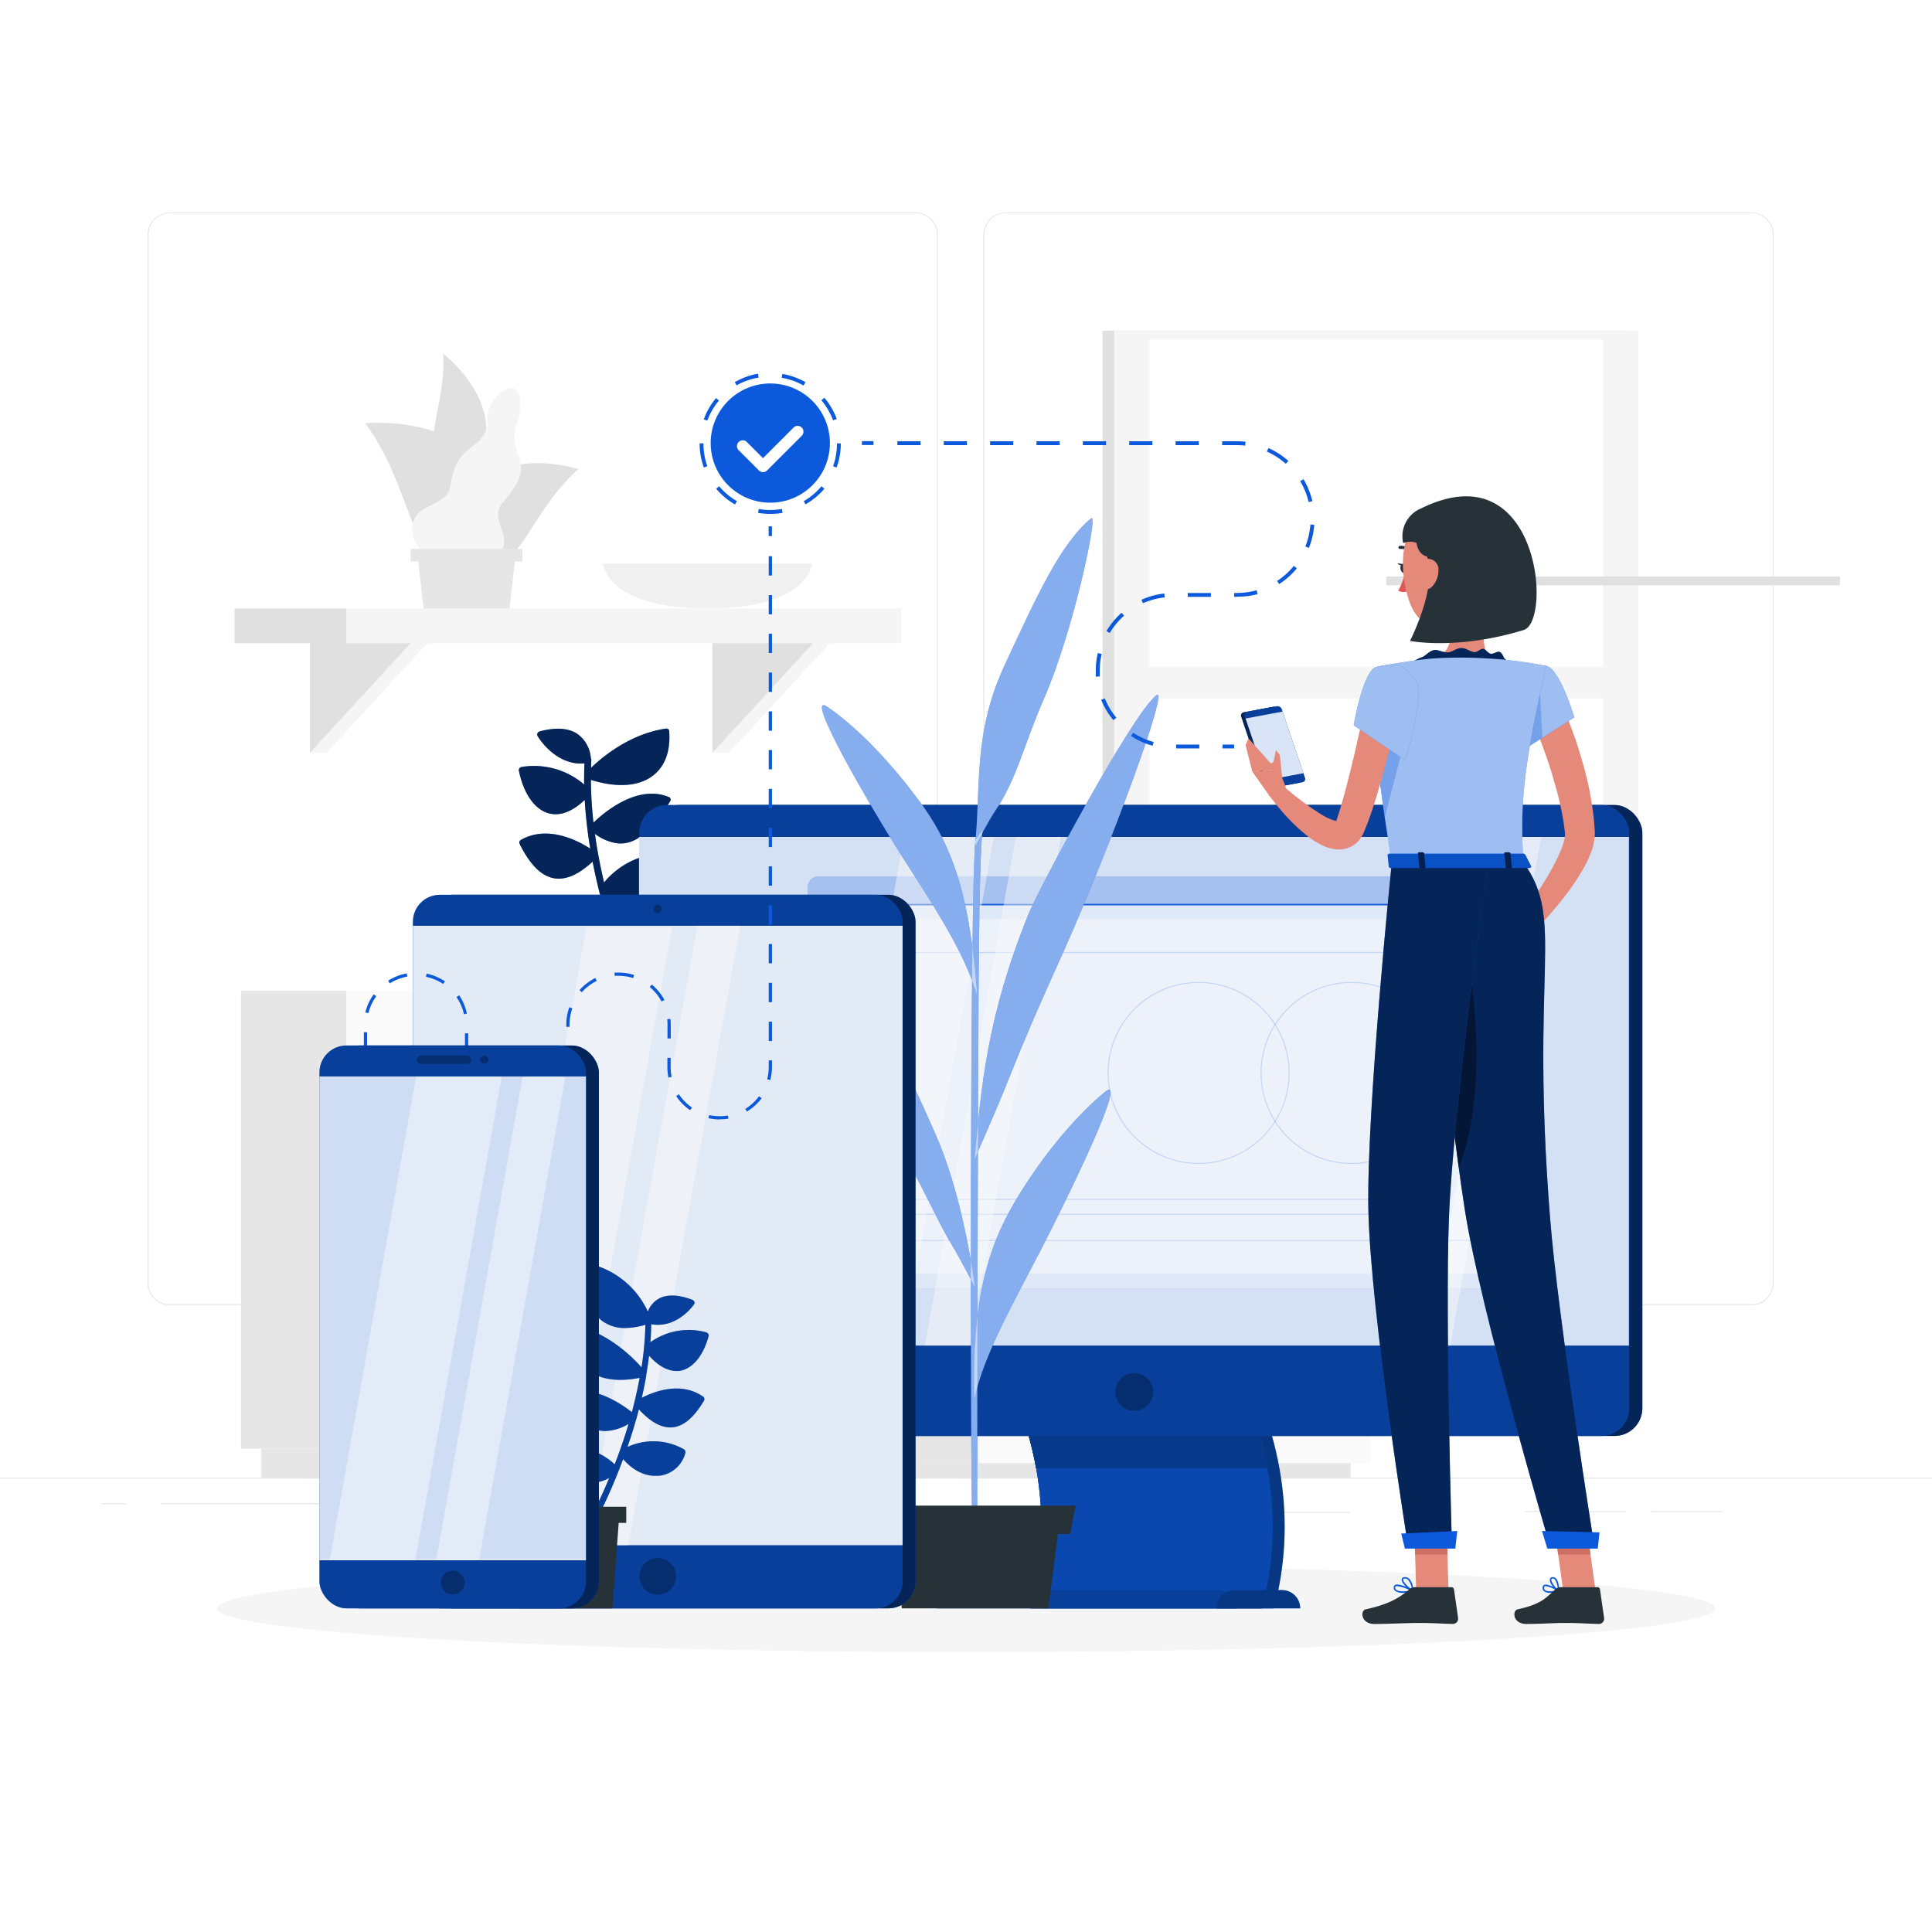 <svg class="animated" id="freepik_stories-devices" xmlns="http://www.w3.org/2000/svg" viewBox="0 0 500 500" version="1.1" xmlns:xlink="http://www.w3.org/1999/xlink" xmlns:svgjs="http://svgjs.com/svgjs"><style>svg#freepik_stories-devices:not(.animated) .animable {opacity: 0;}svg#freepik_stories-devices.animated #freepik--plant-2--inject-216 {animation: 6s Infinite  linear wind;animation-delay: 0s;}svg#freepik_stories-devices.animated #freepik--Character--inject-216 {animation: 6s Infinite  linear floating;animation-delay: 0s;}            @keyframes wind {                0% {                    transform: rotate( 0deg );                }                25% {                    transform: rotate( 1deg );                }                75% {                    transform: rotate( -1deg );                }            }                    @keyframes floating {                0% {                    opacity: 1;                    transform: translateY(0px);                }                50% {                    transform: translateY(-10px);                }                100% {                    opacity: 1;                    transform: translateY(0px);                }            }        </style><g id="freepik--background-complete--inject-216" class="animable" style="transform-origin: 250px 225.905px;"><rect y="382.4" width="500" height="0.25" style="fill: rgb(230, 230, 230); transform-origin: 250px 382.525px;" id="el1h1wrurj6nyh" class="animable"></rect><rect x="427.32" y="391.05" width="18.53" height="0.25" style="fill: rgb(230, 230, 230); transform-origin: 436.585px 391.175px;" id="elzvt1dxjbic8" class="animable"></rect><rect x="394.59" y="391.05" width="26.16" height="0.25" style="fill: rgb(230, 230, 230); transform-origin: 407.67px 391.175px;" id="el2i23masrxrr" class="animable"></rect><rect x="330.03" y="391.3" width="19.36" height="0.25" style="fill: rgb(230, 230, 230); transform-origin: 339.71px 391.425px;" id="ella12tmd027o" class="animable"></rect><rect x="41.58" y="389.03" width="43.19" height="0.25" style="fill: rgb(230, 230, 230); transform-origin: 63.175px 389.155px;" id="el1kz26vt8yy3i" class="animable"></rect><rect x="26.34" y="389.03" width="6.33" height="0.25" style="fill: rgb(230, 230, 230); transform-origin: 29.505px 389.155px;" id="elyplwve159bc" class="animable"></rect><rect x="101.97" y="396.56" width="62.98" height="0.25" style="fill: rgb(230, 230, 230); transform-origin: 133.46px 396.685px;" id="el7c3ym4pxq9f" class="animable"></rect><path d="M237,337.8H43.91a5.71,5.71,0,0,1-5.7-5.71V60.66A5.71,5.71,0,0,1,43.91,55H237a5.71,5.71,0,0,1,5.71,5.71V332.09A5.71,5.71,0,0,1,237,337.8ZM43.91,55.2a5.46,5.46,0,0,0-5.45,5.46V332.09a5.46,5.46,0,0,0,5.45,5.46H237a5.47,5.47,0,0,0,5.46-5.46V60.66A5.47,5.47,0,0,0,237,55.2Z" style="fill: rgb(230, 230, 230); transform-origin: 140.46px 196.4px;" id="eldk49tnv8mnv" class="animable"></path><path d="M453.31,337.8H260.21a5.72,5.72,0,0,1-5.71-5.71V60.66A5.72,5.72,0,0,1,260.21,55h193.1A5.71,5.71,0,0,1,459,60.66V332.09A5.71,5.71,0,0,1,453.31,337.8ZM260.21,55.2a5.47,5.47,0,0,0-5.46,5.46V332.09a5.47,5.47,0,0,0,5.46,5.46h193.1a5.47,5.47,0,0,0,5.46-5.46V60.66a5.47,5.47,0,0,0-5.46-5.46Z" style="fill: rgb(230, 230, 230); transform-origin: 356.75px 196.4px;" id="el7cewdk4ec1e" class="animable"></path><rect x="285.32" y="85.56" width="135.7" height="129.56" style="fill: rgb(224, 224, 224); transform-origin: 353.17px 150.34px;" id="eli4k10y4d3jq" class="animable"></rect><rect x="288.33" y="85.56" width="135.7" height="129.56" style="fill: rgb(245, 245, 245); transform-origin: 356.18px 150.34px;" id="elpcsbuhpppb" class="animable"></rect><g id="elv1gytjujzv"><rect x="297.48" y="87.91" width="117.4" height="124.87" style="fill: rgb(255, 255, 255); transform-origin: 356.18px 150.345px; transform: rotate(90deg);" class="animable"></rect></g><g id="el7v6kt6gkd5f"><rect x="358.78" y="149.2" width="117.4" height="2.28" style="fill: rgb(224, 224, 224); transform-origin: 417.48px 150.34px; transform: rotate(90deg);" class="animable"></rect></g><rect x="290.57" y="172.55" width="131.22" height="8.16" style="fill: rgb(245, 245, 245); transform-origin: 356.18px 176.63px;" id="el2kz5atp069l" class="animable"></rect><rect x="226.47" y="319.25" width="26.78" height="59.39" style="fill: rgb(230, 230, 230); transform-origin: 239.86px 348.945px;" id="el262nr86a6u8" class="animable"></rect><rect x="231.62" y="378.64" width="117.92" height="3.76" style="fill: rgb(230, 230, 230); transform-origin: 290.58px 380.52px;" id="elxlsaross17" class="animable"></rect><g id="elr7kc308gy3i"><rect x="253.26" y="319.25" width="101.42" height="59.39" style="fill: rgb(250, 250, 250); transform-origin: 303.97px 348.945px; transform: rotate(180deg);" class="animable"></rect></g><g id="elvsk3e6cledh"><rect x="263.79" y="326.56" width="80.36" height="19.48" style="fill: rgb(230, 230, 230); transform-origin: 303.97px 336.3px; transform: rotate(180deg);" class="animable"></rect></g><g id="elxhutlenbpvq"><rect x="263.79" y="351.85" width="80.36" height="19.48" style="fill: rgb(230, 230, 230); transform-origin: 303.97px 361.59px; transform: rotate(180deg);" class="animable"></rect></g><rect x="290.74" y="334.96" width="26.45" height="2.67" rx="1.18" style="fill: rgb(250, 250, 250); transform-origin: 303.965px 336.295px;" id="elrl836im0ge" class="animable"></rect><rect x="290.74" y="360.25" width="26.45" height="2.67" rx="1.18" style="fill: rgb(250, 250, 250); transform-origin: 303.965px 361.585px;" id="elexhyq748zvt" class="animable"></rect><rect x="62.37" y="256.42" width="27.32" height="118.47" style="fill: rgb(230, 230, 230); transform-origin: 76.03px 315.655px;" id="el15fl3d8lxlq" class="animable"></rect><rect x="67.62" y="374.89" width="134.72" height="7.51" style="fill: rgb(230, 230, 230); transform-origin: 134.98px 378.645px;" id="eld2fkozb0ky" class="animable"></rect><g id="el96w0hjbf32r"><rect x="89.69" y="256.42" width="117.89" height="118.47" style="fill: rgb(250, 250, 250); transform-origin: 148.635px 315.655px; transform: rotate(180deg);" class="animable"></rect></g><g id="ele1ii0tjg2ym"><rect x="100.43" y="271" width="96.41" height="38.86" style="fill: rgb(230, 230, 230); transform-origin: 148.635px 290.43px; transform: rotate(180deg);" class="animable"></rect></g><g id="elvo49nd07wt"><rect x="100.43" y="321.45" width="96.41" height="38.86" style="fill: rgb(230, 230, 230); transform-origin: 148.635px 340.88px; transform: rotate(180deg);" class="animable"></rect></g><path d="M159.46,293.09H137.81a2.67,2.67,0,0,1-2.66-2.66h0a2.67,2.67,0,0,1,2.66-2.67h21.65a2.67,2.67,0,0,1,2.66,2.67h0A2.67,2.67,0,0,1,159.46,293.09Z" style="fill: rgb(250, 250, 250); transform-origin: 148.635px 290.425px;" id="ell6wenor554f" class="animable"></path><path d="M159.46,343.54H137.81a2.67,2.67,0,0,1-2.66-2.66h0a2.67,2.67,0,0,1,2.66-2.66h21.65a2.67,2.67,0,0,1,2.66,2.66h0A2.66,2.66,0,0,1,159.46,343.54Z" style="fill: rgb(250, 250, 250); transform-origin: 148.635px 340.88px;" id="elughmwnpois" class="animable"></path><path d="M315,309.83s-20.12-34.69,7.79-62.3c0,0,7.29,4.74,7.18,11.13s-7.8,8-6.15,13.33,8.91,10.55,4.15,15,.76,8.32.44,13.72S315,309.83,315,309.83Z" style="fill: rgb(250, 250, 250); transform-origin: 318.978px 278.68px;" id="el6e2l6hl3m78" class="animable"></path><path d="M285.58,299.92s.69,19.33,27.07,19.33,27.06-19.33,27.06-19.33Z" style="fill: rgb(230, 230, 230); transform-origin: 312.645px 309.585px;" id="elwjr4st0f7hj" class="animable"></path><path d="M316.52,313s8.15-39.27-27-56.67c0,0-5.41,6.81-3.29,12.83s9.92,5.13,10,10.71-5.14,12.83.78,15.5,1.89,8.15,3.9,13.17S316.52,313,316.52,313Z" style="fill: rgb(230, 230, 230); transform-origin: 301.538px 284.674px;" id="ele3ao2cz9yu7" class="animable"></path><path d="M156.05,145.84s.69,11.62,27.06,11.62,27.07-11.62,27.07-11.62Z" style="fill: rgb(240, 240, 240); transform-origin: 183.115px 151.65px;" id="elj4e6g5bsbj8" class="animable"></path><polygon points="84.53 165.92 80.2 194.81 84.53 194.81 111.09 165.92 84.53 165.92" style="fill: rgb(245, 245, 245); transform-origin: 95.645px 180.365px;" id="eltn4p3css54a" class="animable"></polygon><polygon points="80.2 165.92 80.2 194.81 106.76 165.92 80.2 165.92" style="fill: rgb(224, 224, 224); transform-origin: 93.48px 180.365px;" id="el2yi64pznm9s" class="animable"></polygon><polygon points="188.7 165.92 184.36 194.81 188.7 194.81 215.26 165.92 188.7 165.92" style="fill: rgb(245, 245, 245); transform-origin: 199.81px 180.365px;" id="el9tgc5l0q3oj" class="animable"></polygon><polygon points="184.36 165.92 184.36 194.81 210.93 165.92 184.36 165.92" style="fill: rgb(224, 224, 224); transform-origin: 197.645px 180.365px;" id="el30awribl3ke" class="animable"></polygon><g id="ell4chkq5om5"><rect x="60.7" y="157.46" width="28.89" height="9.01" style="fill: rgb(224, 224, 224); transform-origin: 75.145px 161.965px; transform: rotate(180deg);" class="animable"></rect></g><rect x="89.59" y="157.46" width="143.63" height="9.01" style="fill: rgb(245, 245, 245); transform-origin: 161.405px 161.965px;" id="el6496onwsb2h" class="animable"></rect><path d="M119.1,120.44c7.47,1,12.09-15.19-4.4-28.93C115.59,107.41,106.09,118.65,119.1,120.44Z" style="fill: rgb(224, 224, 224); transform-origin: 119.033px 105.997px;" id="elt8zn9wc5i6" class="animable"></path><path d="M124.59,141.7c10.82-7.59,3.41-34.1-30.09-32.18C109,129,105.71,154.92,124.59,141.7Z" style="fill: rgb(224, 224, 224); transform-origin: 111.859px 127.365px;" id="elkwodhwwdils" class="animable"></path><path d="M120.77,141.52c-7.2-7.75,3-27.25,28.93-20.13C135.08,134.23,133.31,155,120.77,141.52Z" style="fill: rgb(224, 224, 224); transform-origin: 134.11px 132.876px;" id="eln6oyht1pzx" class="animable"></path><path d="M130,130.22c2.49-3,5.43-6.44,4.72-10s-2.5-6.29-1.08-10.13c1.7-4.6,1.37-10.09-1.5-9.63s-6.09,3.83-6,8.28-2.77,5.7-5.42,8-3.68,5.64-4.16,9c-.83,5.22-7.6,4.23-9.4,8.77-1.85,4.38,1.85,10.22,7.77,11.56s10.14,2.18,14.18-2.44C133.21,138.64,126.31,134.56,130,130.22Z" style="fill: rgb(245, 245, 245); transform-origin: 120.754px 123.78px;" id="elxvx4jj38l2k" class="animable"></path><polygon points="109.62 157.46 131.87 157.46 133.55 142.67 107.94 142.67 109.62 157.46" style="fill: rgb(230, 230, 230); transform-origin: 120.745px 150.065px;" id="el3r1to2vs0g" class="animable"></polygon><g id="elgsf8tq6zoki"><rect x="106.28" y="142.05" width="28.92" height="3.26" style="fill: rgb(230, 230, 230); transform-origin: 120.74px 143.68px; transform: rotate(180deg);" class="animable"></rect></g><rect x="157.7" y="240.48" width="24.16" height="15.93" style="fill: rgb(245, 245, 245); transform-origin: 169.78px 248.445px;" id="el70wyd5xjnws" class="animable"></rect><g id="elwdj1t95ea3d"><rect x="139.57" y="240.48" width="18.14" height="15.93" style="fill: rgb(224, 224, 224); transform-origin: 148.64px 248.445px; transform: rotate(180deg);" class="animable"></rect></g><rect x="122.12" y="232" width="10.36" height="24.42" style="fill: rgb(245, 245, 245); transform-origin: 127.3px 244.21px;" id="elr7u6oayq5e" class="animable"></rect><g id="elgeh26dvqo3k"><rect x="114.34" y="232" width="7.78" height="24.42" style="fill: rgb(224, 224, 224); transform-origin: 118.23px 244.21px; transform: rotate(180deg);" class="animable"></rect></g></g><g id="freepik--Shadow--inject-216" class="animable" style="transform-origin: 250px 416.24px;"><ellipse cx="250" cy="416.24" rx="193.89" ry="11.32" style="fill: rgb(245, 245, 245); transform-origin: 250px 416.24px;" id="elscp3ogsc1dq" class="animable"></ellipse></g><g id="freepik--plant-3--inject-216" class="animable" style="transform-origin: 153.92px 223.807px;"><path d="M157.18,231.82a13,13,0,0,0,3.62,1,11,11,0,0,0,7.33-1.7c3.43-2.22,5.51-6.11,5.18-9.69a.7.7,0,0,0-.71-.63,20.93,20.93,0,0,0-16.27,7.58c-.94-4-1.77-8.23-2.37-12.59a12.59,12.59,0,0,0,5.69,2.44,7.9,7.9,0,0,0,2.57-.11c4.47-.92,8-5.71,11.22-10.76a.77.77,0,0,0,.1-.62.67.67,0,0,0-.4-.45c-8.15-3.4-16.79,3.95-19.55,6.6a104.07,104.07,0,0,1-.67-11.06,30.13,30.13,0,0,0,5.35,1.18c4.39.51,8.08-.25,10.72-2.29,3.13-2.4,4.58-6.39,4.19-11.52a.71.71,0,0,0-.83-.64c-9.28,1.35-16.41,7.29-19.38,10.15,0-.66,0-1.32.07-2a.71.71,0,0,0-.13-.46,8.47,8.47,0,0,0-3.54-6.35c-2.33-1.51-5.59-1.71-9.7-.61a.9.9,0,0,0-.56.47.76.76,0,0,0,0,.69c.17.29,3.76,6.35,10.09,7.1a11.72,11.72,0,0,0,2.06,0c-.08,1.82-.11,3.65-.08,5.48A19.93,19.93,0,0,0,135,198.49a.9.9,0,0,0-.57.34.77.77,0,0,0-.14.62c1.26,6.19,4.31,10.36,8.16,11.14.17,0,.35.06.54.09,2,.23,4.86-.36,8.34-3.67a115.68,115.68,0,0,0,1.43,12.62c-3.36-2.17-11.07-6.14-17.93-2.28a.8.8,0,0,0-.37,1c2.79,5.64,5.83,8.58,9.31,9h.09c2.9.31,6-1.13,9.51-4.36.79,4.08,1.73,8,2.73,11.64-3.24-2.71-7.38-2.83-12.79-.4a.87.87,0,0,0-.48.58.7.7,0,0,0,.19.68c.23.23,4.16,4,9,4.55a9.38,9.38,0,0,0,5.39-.93,158.7,158.7,0,0,0,7.24,19.52.76.76,0,0,0,.62.43,1,1,0,0,0,.52-.09.9.9,0,0,0,.44-1.15A165,165,0,0,1,157.18,231.82Z" style="fill: rgb(12, 90, 219); transform-origin: 153.92px 223.807px;" id="elmgefaev6kqr" class="animable"></path><g id="eluk030loczy"><g style="opacity: 0.6; transform-origin: 153.92px 223.807px;" class="animable"><path d="M157.18,231.82a13,13,0,0,0,3.62,1,11,11,0,0,0,7.33-1.7c3.43-2.22,5.51-6.11,5.18-9.69a.7.7,0,0,0-.71-.63,20.93,20.93,0,0,0-16.27,7.58c-.94-4-1.77-8.23-2.37-12.59a12.59,12.59,0,0,0,5.69,2.44,7.9,7.9,0,0,0,2.57-.11c4.47-.92,8-5.71,11.22-10.76a.77.77,0,0,0,.1-.62.67.67,0,0,0-.4-.45c-8.15-3.4-16.79,3.95-19.55,6.6a104.07,104.07,0,0,1-.67-11.06,30.13,30.13,0,0,0,5.35,1.18c4.39.51,8.08-.25,10.72-2.29,3.13-2.4,4.58-6.39,4.19-11.52a.71.71,0,0,0-.83-.64c-9.28,1.35-16.41,7.29-19.38,10.15,0-.66,0-1.32.07-2a.71.71,0,0,0-.13-.46,8.47,8.47,0,0,0-3.54-6.35c-2.33-1.51-5.59-1.71-9.7-.61a.9.9,0,0,0-.56.47.76.76,0,0,0,0,.69c.17.29,3.76,6.35,10.09,7.1a11.72,11.72,0,0,0,2.06,0c-.08,1.82-.11,3.65-.08,5.48A19.93,19.93,0,0,0,135,198.49a.9.9,0,0,0-.57.34.77.77,0,0,0-.14.62c1.26,6.19,4.31,10.36,8.16,11.14.17,0,.35.06.54.09,2,.23,4.86-.36,8.34-3.67a115.68,115.68,0,0,0,1.43,12.62c-3.36-2.17-11.07-6.14-17.93-2.28a.8.8,0,0,0-.37,1c2.79,5.64,5.83,8.58,9.31,9h.09c2.9.31,6-1.13,9.51-4.36.79,4.08,1.73,8,2.73,11.64-3.24-2.71-7.38-2.83-12.79-.4a.87.87,0,0,0-.48.58.7.7,0,0,0,.19.68c.23.23,4.16,4,9,4.55a9.38,9.38,0,0,0,5.39-.93,158.7,158.7,0,0,0,7.24,19.52.76.76,0,0,0,.62.43,1,1,0,0,0,.52-.09.9.9,0,0,0,.44-1.15A165,165,0,0,1,157.18,231.82Z" id="eldrspcnlmtk" class="animable" style="transform-origin: 153.92px 223.807px;"></path></g></g></g><g id="freepik--Computer--inject-216" class="animable animator-active" style="transform-origin: 295.205px 312.285px;"><rect x="168.86" y="208.33" width="256.18" height="163.3" rx="7.19" style="fill: rgb(12, 90, 219); transform-origin: 296.95px 289.98px;" id="eluwuxkq1n12a" class="animable"></rect><g id="elzmnpjyc114j"><rect x="168.86" y="208.33" width="256.18" height="163.3" rx="7.19" style="opacity: 0.6; transform-origin: 296.95px 289.98px;" class="animable"></rect></g><path d="M329.72,416.24H269.9c5.86-22.1,2.35-45.91-10.52-68H319.2C332.07,370.33,335.58,394.14,329.72,416.24Z" style="fill: rgb(12, 90, 219); transform-origin: 295.924px 382.24px;" id="elhegl6s32gnr" class="animable"></path><path d="M326.6,416.24H266.77c5.86-22.1,2.36-45.91-10.52-68h59.83C329,370.33,332.46,394.14,326.6,416.24Z" style="fill: rgb(12, 90, 219); transform-origin: 292.805px 382.24px;" id="elwcv9speilji" class="animable"></path><path d="M328.64,380H268.16a97.05,97.05,0,0,0-11.91-31.74h60.48A97.5,97.5,0,0,1,328.64,380Z" style="fill: rgb(12, 90, 219); transform-origin: 292.445px 364.13px;" id="elkv4pr9frlvi" class="animable"></path><g id="elexq1tp6u2ls"><g style="opacity: 0.4; transform-origin: 294.359px 382.24px;" class="animable"><path d="M329.72,416.24H269.9c5.86-22.1,2.35-45.91-10.52-68H319.2C332.07,370.33,335.58,394.14,329.72,416.24Z" id="ell34pxe50w9g" class="animable" style="transform-origin: 295.924px 382.24px;"></path><path d="M326.6,416.24H266.77c5.86-22.1,2.36-45.91-10.52-68h59.83C329,370.33,332.46,394.14,326.6,416.24Z" id="elswc6qcob21m" class="animable" style="transform-origin: 292.805px 382.24px;"></path><path d="M328.64,380H268.16a97.05,97.05,0,0,0-11.91-31.74h60.48A97.5,97.5,0,0,1,328.64,380Z" id="elbmp311j5lso" class="animable" style="transform-origin: 292.445px 364.13px;"></path></g></g><path d="M326.6,416.24H266.77c5.86-22.1,2.36-45.91-10.52-68h59.83C329,370.33,332.46,394.14,326.6,416.24Z" style="fill: rgb(12, 90, 219); transform-origin: 292.805px 382.24px;" id="elgnl50kynst" class="animable"></path><g id="elifoygxkscba"><path d="M326.6,416.24H266.77c5.86-22.1,2.36-45.91-10.52-68h59.83C329,370.33,332.46,394.14,326.6,416.24Z" style="opacity: 0.2; transform-origin: 292.805px 382.24px;" class="animable"></path></g><g id="elgla35tsv10p"><path d="M328,380h-59.9a97.89,97.89,0,0,0-11.8-31.74h59.9A97.89,97.89,0,0,1,328,380Z" style="opacity: 0.2; transform-origin: 292.15px 364.13px;" class="animable"></path></g><rect x="165.46" y="208.33" width="256.18" height="163.3" rx="7.19" style="fill: rgb(12, 90, 219); transform-origin: 293.55px 289.98px;" id="elliu6age7ywi" class="animable"></rect><g id="el5fbkv5goaip"><rect x="165.46" y="208.33" width="256.18" height="163.3" rx="7.19" style="opacity: 0.3; transform-origin: 293.55px 289.98px;" class="animable"></rect></g><path d="M315.5,411.51H247.2a4.73,4.73,0,0,0-4.73,4.73h77.76A4.73,4.73,0,0,0,315.5,411.51Z" style="fill: rgb(12, 90, 219); transform-origin: 281.35px 413.875px;" id="else1gmzaxune" class="animable"></path><g id="elq9wvj9kc86k"><path d="M315.5,411.51H247.2a4.73,4.73,0,0,0-4.73,4.73h77.76A4.73,4.73,0,0,0,315.5,411.51Z" style="opacity: 0.3; transform-origin: 281.35px 413.875px;" class="animable"></path></g><rect x="165.46" y="216.6" width="256.18" height="131.63" style="fill: rgb(12, 90, 219); transform-origin: 293.55px 282.415px;" id="ell02ejld85b" class="animable"></rect><g id="eld3j7jkithvw"><rect x="165.37" y="216.6" width="256.18" height="131.63" style="fill: rgb(250, 250, 250); opacity: 0.84; transform-origin: 293.46px 282.415px;" class="animable"></rect></g><g id="el3tm1ilvaw9e"><rect x="208.98" y="226.77" width="178.27" height="106.64" rx="2.84" style="fill: rgb(12, 90, 219); opacity: 0.23; transform-origin: 298.115px 280.09px;" class="animable"></rect></g><g id="el6wlzal7n7yi"><path d="M386.5,234.11v96.46a2.84,2.84,0,0,1-2.84,2.84H211.07a2.85,2.85,0,0,1-2.84-2.84V234.11Z" style="fill: rgb(250, 250, 250); opacity: 0.67; transform-origin: 297.365px 283.76px;" class="animable"></path></g><g id="elmrc1cqbkza"><rect x="208.75" y="237.89" width="177.23" height="91.75" style="fill: rgb(255, 255, 255); opacity: 0.41; transform-origin: 297.365px 283.765px;" class="animable"></rect></g><g id="elw2vnm04f61l"><path d="M349.79,301.23a23.55,23.55,0,1,1,23.55-23.55A23.58,23.58,0,0,1,349.79,301.23Zm0-46.85a23.3,23.3,0,1,0,23.3,23.3A23.32,23.32,0,0,0,349.79,254.38Z" style="fill: rgb(12, 90, 219); opacity: 0.19; transform-origin: 349.79px 277.68px;" class="animable"></path></g><g id="eldwhi7edvqam"><path d="M310.2,301.23a23.55,23.55,0,1,1,23.55-23.55A23.59,23.59,0,0,1,310.2,301.23Zm0-46.85a23.3,23.3,0,1,0,23.3,23.3A23.33,23.33,0,0,0,310.2,254.38Z" style="fill: rgb(12, 90, 219); opacity: 0.19; transform-origin: 310.2px 277.68px;" class="animable"></path></g><g id="el0bjcd8vhityd"><path d="M373.22,314.39h-139a.12.12,0,0,1-.12-.13v-3.87a.12.12,0,0,1,.12-.13h139a.12.12,0,0,1,.12.13v3.87A.12.12,0,0,1,373.22,314.39Zm-138.91-.25H373.09v-3.63H234.31Z" style="fill: rgb(12, 90, 219); opacity: 0.19; transform-origin: 303.72px 312.325px;" class="animable"></path></g><g id="elrgnkh0i5ake"><path d="M381,321.15H213.76a.12.12,0,0,1-.12-.13V246.5a.12.12,0,0,1,.12-.13H381a.12.12,0,0,1,.12.13V321A.12.12,0,0,1,381,321.15Zm-167.08-.25h167V246.62H213.89Z" style="fill: rgb(12, 90, 219); opacity: 0.19; transform-origin: 297.382px 283.76px;" class="animable"></path></g><path d="M378.77,230.46a1.51,1.51,0,1,0,1.51-1.5A1.5,1.5,0,0,0,378.77,230.46Z" style="fill: rgb(255, 255, 255); transform-origin: 380.28px 230.47px;" id="elyz1nttx2rol" class="animable"></path><circle cx="374.93" cy="230.46" r="1.51" style="fill: rgb(255, 255, 255); transform-origin: 374.93px 230.46px;" id="elsv3soksnwc" class="animable"></circle><circle cx="369.58" cy="230.46" r="1.51" style="fill: rgb(255, 255, 255); transform-origin: 369.58px 230.46px;" id="elr1llj3n7v6" class="animable"></circle><rect x="208.23" y="233.92" width="178.27" height="0.38" style="fill: rgb(12, 90, 219); transform-origin: 297.365px 234.11px;" id="el4wz0iu8fxmf" class="animable"></rect><g id="el9bfv1r8dio6"><polygon points="233.93 216.6 210.4 348.23 233.69 348.23 257.22 216.6 233.93 216.6" style="fill: rgb(250, 250, 250); opacity: 0.47; transform-origin: 233.81px 282.415px;" class="animable"></polygon></g><g id="elp4euyx2qwmc"><polygon points="262.9 216.6 239.38 348.23 251.02 348.23 274.55 216.6 262.9 216.6" style="fill: rgb(250, 250, 250); opacity: 0.47; transform-origin: 256.965px 282.415px;" class="animable"></polygon></g><g id="elhcq2opcunx6"><polygon points="393.06 216.6 369.53 348.23 375.36 348.23 398.88 216.6 393.06 216.6" style="fill: rgb(255, 255, 255); opacity: 0.4; transform-origin: 384.205px 282.415px;" class="animable"></polygon></g><g id="el0dwuam8gwaue"><polygon points="382.81 216.6 359.28 348.23 365.11 348.23 388.63 216.6 382.81 216.6" style="fill: rgb(255, 255, 255); opacity: 0.4; transform-origin: 373.955px 282.415px;" class="animable"></polygon></g><path d="M331.77,411.51H319.54a4.73,4.73,0,0,0-4.73,4.73h21.68A4.72,4.72,0,0,0,331.77,411.51Z" style="fill: rgb(12, 90, 219); transform-origin: 325.65px 413.875px;" id="ely7ne8umr25" class="animable"></path><g id="el72nj6qxp82p"><path d="M331.77,411.51H319.54a4.73,4.73,0,0,0-4.73,4.73h21.68A4.72,4.72,0,0,0,331.77,411.51Z" style="opacity: 0.4; transform-origin: 325.65px 413.875px;" class="animable"></path></g><path d="M298.45,360.23a4.9,4.9,0,1,1-4.9-4.9A4.9,4.9,0,0,1,298.45,360.23Z" style="fill: rgb(12, 90, 219); transform-origin: 293.55px 360.23px;" id="elvfkt308r7nc" class="animable"></path><g id="ely5s6ms8svu"><path d="M298.45,360.23a4.9,4.9,0,1,1-4.9-4.9A4.9,4.9,0,0,1,298.45,360.23Z" style="opacity: 0.5; transform-origin: 293.55px 360.23px;" class="animable"></path></g></g><g id="freepik--plant-2--inject-216" class="animable" style="transform-origin: 256.253px 275.151px;"><path d="M251.68,399.34c-.69-23.94-.63-169.93.76-181.92l1.89-2.61s-.87,2.32-1.08,43.35-.49,135.09-.26,141.18Z" style="fill: rgb(12, 90, 219); transform-origin: 252.79px 307.075px;" id="elf56zgfgtpjj" class="animable"></path><path d="M262.91,310.55c8-13.32,16.76-22.79,23.1-28s-10.28,28.62-16.78,41.21-14.51,26.51-17.09,38.27C251.64,338.11,254.9,323.87,262.91,310.55Z" style="fill: rgb(12, 90, 219); transform-origin: 269.758px 322.02px;" id="elz8gdazbz2fj" class="animable"></path><path d="M252.3,219.1c1.64-15.14-.58-29.13,7.66-46.86s14.51-31.65,22.46-38.12c1.91-1.56-4.62,29.26-12.21,46.62-5.35,12.25-7.07,21-12.75,29.26C256.13,211.92,252.3,219.1,252.3,219.1Z" style="fill: rgb(12, 90, 219); transform-origin: 267.528px 176.581px;" id="ell4ftrf65w2g" class="animable"></path><path d="M252.26,299.88c1.66-18.69,3.16-36.69,13.89-63.28,2.61-6.48,26.8-51.76,33.11-56.66,3.09-2.41-7.72,27.68-18.28,53-7.91,19-11.19,24.44-20,46.48C257.53,288.15,252.26,299.88,252.26,299.88Z" style="fill: rgb(12, 90, 219); transform-origin: 276.028px 239.842px;" id="elyss1cdxlu2i" class="animable"></path><path d="M238.18,207.65c-9-12.19-17.7-20.43-24.09-24.74s11,25.66,19.36,38.74,15.93,24.43,19.39,35.77C251.18,233.55,247.18,219.85,238.18,207.65Z" style="fill: rgb(12, 90, 219); transform-origin: 232.774px 219.955px;" id="el0ddwufni15uu" class="animable"></path><path d="M252.26,333c-1.7-13-5.2-28.27-10.2-39.59s-12.7-28.68-18.82-34.57c-1.47-1.42,6.4,32.35,11.46,41.33s8.76,17.45,11.94,22.54C247.7,324.36,252.26,333,252.26,333Z" style="fill: rgb(12, 90, 219); transform-origin: 237.66px 295.898px;" id="elap3c8v1xffr" class="animable"></path><g id="elbp8udb8m6yo"><path d="M251.68,399.34c-.69-23.94-.63-169.93.76-181.92l1.89-2.61s-.87,2.32-1.08,43.35-.49,135.09-.26,141.18Z" style="fill: rgb(255, 255, 255); opacity: 0.5; transform-origin: 252.79px 307.075px;" class="animable"></path></g><g id="els9qkmgrvowj"><path d="M262.91,310.55c8-13.32,16.76-22.79,23.1-28s-10.28,28.62-16.78,41.21-14.51,26.51-17.09,38.27C251.64,338.11,254.9,323.87,262.91,310.55Z" style="fill: rgb(255, 255, 255); opacity: 0.5; transform-origin: 269.758px 322.02px;" class="animable"></path></g><g id="elhuf1maluled"><path d="M252.3,219.1c1.64-15.14-.58-29.13,7.66-46.86s14.51-31.65,22.46-38.12c1.91-1.56-4.62,29.26-12.21,46.62-5.35,12.25-7.07,21-12.75,29.26C256.13,211.92,252.3,219.1,252.3,219.1Z" style="fill: rgb(255, 255, 255); opacity: 0.5; transform-origin: 267.528px 176.581px;" class="animable"></path></g><g id="elhuysssadatr"><path d="M252.26,299.88c1.66-18.69,3.16-36.69,13.89-63.28,2.61-6.48,26.8-51.76,33.11-56.66,3.09-2.41-7.72,27.68-18.28,53-7.91,19-11.19,24.44-20,46.48C257.53,288.15,252.26,299.88,252.26,299.88Z" style="fill: rgb(255, 255, 255); opacity: 0.5; transform-origin: 276.028px 239.842px;" class="animable"></path></g><g id="elsshi7zivp1f"><path d="M238.18,207.65c-9-12.19-17.7-20.43-24.09-24.74s11,25.66,19.36,38.74,15.93,24.43,19.39,35.77C251.18,233.55,247.18,219.85,238.18,207.65Z" style="fill: rgb(255, 255, 255); opacity: 0.5; transform-origin: 232.774px 219.955px;" class="animable"></path></g><g id="elydiv6hhf46l"><path d="M252.26,333c-1.7-13-5.2-28.27-10.2-39.59s-12.7-28.68-18.82-34.57c-1.47-1.42,6.4,32.35,11.46,41.33s8.76,17.45,11.94,22.54C247.7,324.36,252.26,333,252.26,333Z" style="fill: rgb(255, 255, 255); opacity: 0.5; transform-origin: 237.66px 295.898px;" class="animable"></path></g><polygon points="271.3 416.24 233.4 416.24 230.54 394.46 274.16 394.46 271.3 416.24" style="fill: rgb(38, 50, 56); transform-origin: 252.35px 405.35px;" id="elp1c27r7gwq" class="animable"></polygon><polygon points="276.98 397 227.71 397 226.3 389.65 278.39 389.65 276.98 397" style="fill: rgb(38, 50, 56); transform-origin: 252.345px 393.325px;" id="el8lr42kfp2na" class="animable"></polygon></g><g id="freepik--Tablet--inject-216" class="animable" style="transform-origin: 171.9px 323.905px;"><rect x="110.21" y="231.57" width="126.73" height="184.67" rx="6.99" style="fill: rgb(12, 90, 219); transform-origin: 173.575px 323.905px;" id="elghymemp78v" class="animable"></rect><g id="elbq5ywv6hhr"><rect x="110.21" y="231.57" width="126.73" height="184.67" rx="6.99" style="opacity: 0.6; transform-origin: 173.575px 323.905px;" class="animable"></rect></g><rect x="106.86" y="231.57" width="126.73" height="184.67" rx="6.99" style="fill: rgb(12, 90, 219); transform-origin: 170.225px 323.905px;" id="el3psm0obeei4" class="animable"></rect><g id="elvyqo7byobq"><rect x="106.86" y="231.57" width="126.73" height="184.67" rx="6.99" style="opacity: 0.3; transform-origin: 170.225px 323.905px;" class="animable"></rect></g><rect x="106.86" y="239.59" width="126.73" height="160.3" style="fill: rgb(250, 250, 250); transform-origin: 170.225px 319.74px;" id="eltj244v2ok8i" class="animable"></rect><g id="elb4q91zsbobo"><rect x="106.86" y="239.59" width="126.73" height="160.3" style="fill: rgb(12, 90, 219); opacity: 0.1; transform-origin: 170.225px 319.74px;" class="animable"></rect></g><g id="el8lfi14qeaf3"><polygon points="151.79 239.99 122.79 400.29 144.94 400.29 173.94 239.99 151.79 239.99" style="fill: rgb(250, 250, 250); opacity: 0.48; transform-origin: 148.365px 320.14px;" class="animable"></polygon></g><g id="el8617gbrbobq"><polygon points="180.52 239.59 151.52 399.9 162.59 399.9 191.59 239.59 180.52 239.59" style="fill: rgb(250, 250, 250); opacity: 0.48; transform-origin: 171.555px 319.745px;" class="animable"></polygon></g><circle cx="170.22" cy="407.97" r="4.76" style="fill: rgb(12, 90, 219); transform-origin: 170.22px 407.97px;" id="eldsr5ecmtgso" class="animable"></circle><g id="els4ke7juhrdm"><circle cx="170.22" cy="407.97" r="4.76" style="opacity: 0.5; transform-origin: 170.22px 407.97px;" class="animable"></circle></g><path d="M171.32,235.26a1.1,1.1,0,1,1-1.1-1.1A1.1,1.1,0,0,1,171.32,235.26Z" style="fill: rgb(12, 90, 219); transform-origin: 170.22px 235.26px;" id="el4od10ao3w34" class="animable"></path><g id="elbmlwu7d644p"><path d="M171.32,235.26a1.1,1.1,0,1,1-1.1-1.1A1.1,1.1,0,0,1,171.32,235.26Z" style="opacity: 0.5; transform-origin: 170.22px 235.26px;" class="animable"></path></g></g><g id="freepik--Character--inject-216" class="animable" style="transform-origin: 254.654px 258.5px;"><path d="M328.51,204l7.63-1.43a.84.84,0,0,0,.65-1.12l-6-17.77a1.18,1.18,0,0,0-1.29-.76l-7.62,1.42a.84.84,0,0,0-.65,1.13l6,17.77A1.16,1.16,0,0,0,328.51,204Z" style="fill: rgb(12, 90, 219); transform-origin: 329.008px 193.46px;" id="elklbll61gkv" class="animable"></path><g id="el6dx9gzuy5xv"><path d="M328.51,204l7.63-1.43a.84.84,0,0,0,.65-1.12l-6-17.77a1.18,1.18,0,0,0-1.29-.76l-7.62,1.42a.84.84,0,0,0-.65,1.13l6,17.77A1.16,1.16,0,0,0,328.51,204Z" style="opacity: 0.6; transform-origin: 329.008px 193.46px;" class="animable"></path></g><path d="M329.45,203.86l7.62-1.42a.84.84,0,0,0,.65-1.13l-6-17.77a1.18,1.18,0,0,0-1.29-.76l-7.62,1.43a.83.83,0,0,0-.65,1.12l6,17.77A1.18,1.18,0,0,0,329.45,203.86Z" style="fill: rgb(12, 90, 219); transform-origin: 329.94px 193.32px;" id="elnfie7cadg2s" class="animable"></path><g id="elwmx5oys8s4j"><path d="M329.45,203.86l7.62-1.42a.84.84,0,0,0,.65-1.13l-6-17.77a1.18,1.18,0,0,0-1.29-.76l-7.62,1.43a.83.83,0,0,0-.65,1.12l6,17.77A1.18,1.18,0,0,0,329.45,203.86Z" style="opacity: 0.3; transform-origin: 329.94px 193.32px;" class="animable"></path></g><polygon points="327.75 201.89 337.31 200.1 331.93 184.16 322.36 185.95 327.75 201.89" style="fill: rgb(250, 250, 250); transform-origin: 329.835px 193.025px;" id="elwv5fz5ed1nj" class="animable"></polygon><g id="el9752osmxih8"><polygon points="327.75 201.89 337.31 200.1 331.93 184.16 322.36 185.95 327.75 201.89" style="fill: rgb(12, 90, 219); opacity: 0.14; transform-origin: 329.835px 193.025px;" class="animable"></polygon></g><polygon points="322.36 192.84 323.11 191.1 330.31 199.19 324.08 199.67 322.36 192.84" style="fill: rgb(229, 138, 123); transform-origin: 326.335px 195.385px;" id="elhrrcx831h" class="animable"></polygon><circle cx="199.35" cy="114.67" r="15.43" style="fill: rgb(12, 90, 219); transform-origin: 199.35px 114.67px;" id="eljn1o91cnuq" class="animable"></circle><path d="M199.35,133a18.47,18.47,0,0,1-3.16-.27l.17-1a17.83,17.83,0,0,0,6,0l.17,1A18.91,18.91,0,0,1,199.35,133Zm-9.13-2.44a18.31,18.31,0,0,1-4.87-4.07l.77-.65a17.23,17.23,0,0,0,4.6,3.86Zm18.28,0-.5-.86a17.23,17.23,0,0,0,4.6-3.86l.76.64A18.15,18.15,0,0,1,208.5,130.5ZM182.16,121a18.22,18.22,0,0,1-1.1-6.26h1a17.19,17.19,0,0,0,1,5.91Zm34.38,0-.94-.34a17.19,17.19,0,0,0,1-5.91l.68,0,.32,0A18.22,18.22,0,0,1,216.54,120.92Zm-33.46-12.13-.94-.34a18.27,18.27,0,0,1,3.17-5.51l.76.64A17.36,17.36,0,0,0,183.08,108.79Zm32.5-.1a17.2,17.2,0,0,0-3-5.18l.77-.65a18.42,18.42,0,0,1,3.2,5.48Zm-24.92-9-.5-.86a17.92,17.92,0,0,1,6-2.19l.17,1A17.29,17.29,0,0,0,190.66,99.71Zm17.28,0a17,17,0,0,0-5.64-2l.17-1a18.28,18.28,0,0,1,6,2.15Z" style="fill: rgb(12, 90, 219); transform-origin: 199.33px 114.86px;" id="el33wgy5225fq" class="animable"></path><rect x="316.39" y="192.69" width="3" height="1" style="fill: rgb(12, 90, 219); transform-origin: 317.89px 193.19px;" id="elnxc835z2crb" class="animable"></rect><path d="M310.38,193.69h-6v-1h6ZM298.3,193a19.92,19.92,0,0,1-5.6-2.53l.55-.83a19,19,0,0,0,5.31,2.39Zm-10.17-6.62a19.83,19.83,0,0,1-3.14-5.27l.93-.37a19.14,19.14,0,0,0,3,5Zm-4.54-11.25c0-.51,0-1,0-1.54a20.17,20.17,0,0,1,.52-4.58l1,.23a19.21,19.21,0,0,0-.49,4.35c0,.49,0,1,0,1.47Zm3.62-11.3-.86-.51a20.22,20.22,0,0,1,3.9-4.74l.67.75A19.11,19.11,0,0,0,287.21,163.8Zm8.6-7.69-.41-.91a19.82,19.82,0,0,1,5.91-1.63l.12,1A19.16,19.16,0,0,0,295.81,156.11Zm24.24-1.68h-.66v-1h.66a19.39,19.39,0,0,0,5.15-.7l.27,1A20.19,20.19,0,0,1,320.05,154.43Zm-6.67,0h-6v-1h6Zm17.68-3.28-.55-.83a19.2,19.2,0,0,0,4.34-3.9l.78.63A20,20,0,0,1,331.06,151.15Zm7.69-9.38-.93-.37a19.47,19.47,0,0,0,1.31-5.69l1,.08A20.42,20.42,0,0,1,338.75,141.77Zm-.08-11.87a19.1,19.1,0,0,0-2.19-5.41l.86-.51a20,20,0,0,1,2.3,5.69Zm-5.91-9.9a19.36,19.36,0,0,0-4.89-3.17l.4-.91a20,20,0,0,1,5.15,3.33Zm-10.52-4.71a19.77,19.77,0,0,0-2.18-.12h-3.77v-1h3.76a17.25,17.25,0,0,1,2.3.13Zm-12-.12h-6v-1h6Zm-12,0h-6v-1h6Zm-12,0h-6v-1h6Zm-12,0h-6v-1h6Zm-12,0h-6v-1h6Zm-12,0h-6v-1h6Zm-12,0h-6v-1h6Z" style="fill: rgb(12, 90, 219); transform-origin: 286.185px 153.945px;" id="el33clp2957uu" class="animable"></path><rect x="223.06" y="114.17" width="3" height="1" style="fill: rgb(12, 90, 219); transform-origin: 224.56px 114.67px;" id="elzw58ezj3cps" class="animable"></rect><rect x="198.93" y="136.22" width="0.84" height="2.51" style="fill: rgb(12, 90, 219); transform-origin: 199.35px 137.475px;" id="el56f5uw50kdw" class="animable"></rect><path d="M95,302.28h-.83v-5H95Zm0-10h-.83v-5H95Zm91.27-2.57a13.51,13.51,0,0,1-2.91-.32l.18-.81a13.12,13.12,0,0,0,4.84.12l.13.82A13.91,13.91,0,0,1,186.25,289.66Zm-51.54,0-.05-.84a12.71,12.71,0,0,0,4.68-1.21l.36.75A13.51,13.51,0,0,1,134.71,289.63ZM129.6,289a13.49,13.49,0,0,1-4.49-2.53l.54-.64a12.66,12.66,0,0,0,4.21,2.38Zm63.72-1.31-.44-.71a12.77,12.77,0,0,0,3.56-3.27l.68.5A13.56,13.56,0,0,1,193.32,287.66Zm-14.71-.37a13.56,13.56,0,0,1-3.62-3.66l.7-.47a12.65,12.65,0,0,0,3.4,3.44Zm-34.78-2-.61-.56a12.72,12.72,0,0,0,2.52-4.13l.79.29A13.51,13.51,0,0,1,143.83,285.26Zm-21.94-2.84a13.35,13.35,0,0,1-1.48-4.94l.83-.08a12.55,12.55,0,0,0,1.39,4.63ZM95,282.18h-.83v-5H95Zm104.36-2.65-.81-.21a13.13,13.13,0,0,0,.4-3.18v-1.71h.84v1.71A13.82,13.82,0,0,1,199.34,279.53ZM173,278.87a13.82,13.82,0,0,1-.28-2.73v-2.36h.84v2.36a12.93,12.93,0,0,0,.26,2.56Zm-25.64-3.08h-.83v-5h.83Zm-26.19-3.37h-.84v-5h.84ZM95,272.13h-.83v-5H95Zm104.79-2.72h-.84v-5h.84Zm-26.2-.66h-.84v-3.54a11.32,11.32,0,0,0-.08-1.43l.83-.1a13.08,13.08,0,0,1,.09,1.53Zm-26.2-3h-.83v-.53a13.52,13.52,0,0,1,.78-4.55l.79.28a12.62,12.62,0,0,0-.74,4.27Zm-27.32-3.26a12.57,12.57,0,0,0-1.93-4.44l.69-.47a13.3,13.3,0,0,1,2,4.73Zm-24.71-.28-.81-.2a13.4,13.4,0,0,1,2.16-4.68l.67.49A12.81,12.81,0,0,0,95.34,262.2Zm104.43-2.85h-.84v-5h.84Zm-28.57-.18a12.73,12.73,0,0,0-3.07-3.74l.53-.64a13.54,13.54,0,0,1,3.28,4Zm-20.62-2.38-.63-.56a13.48,13.48,0,0,1,4.1-3.13l.37.75A12.5,12.5,0,0,0,150.58,256.79Zm-35.9-2.14a12.52,12.52,0,0,0-4.46-1.86l.17-.82a13.33,13.33,0,0,1,4.75,2Zm-13.8-.15-.44-.71a13.2,13.2,0,0,1,4.8-1.88l.15.83A12.53,12.53,0,0,0,100.88,254.5Zm63-1.38a12.6,12.6,0,0,0-3.82-.59c-.37,0-.66,0-1,0l-.06-.84c.34,0,.69,0,1,0h0a13.73,13.73,0,0,1,4.08.62Zm35.89-3.82h-.84v-5h.84Zm0-10.05h-.84v-5h.84Zm0-10.05h-.84v-5h.84Zm0-10h-.84v-5h.84Zm0-10.05h-.84v-5h.84Zm0-10.06h-.84v-5h.84Zm0-10h-.84v-5h.84Zm0-10.05h-.84v-5h.84Zm0-10.05h-.84v-5h.84Zm0-10h-.84v-5h.84Zm0-10.05h-.84v-5h.84Z" style="fill: rgb(12, 90, 219); transform-origin: 146.98px 223.115px;" id="elp816z9mqhs" class="animable"></path><rect x="94.15" y="307.41" width="0.84" height="2.51" style="fill: rgb(12, 90, 219); transform-origin: 94.57px 308.665px;" id="elu139wv7167s" class="animable"></rect><path d="M197.46,122.19a1.53,1.53,0,0,1-1.06-.44l-5.24-5.24a1.51,1.51,0,0,1,0-2.12,1.49,1.49,0,0,1,2.12,0l4.18,4.18,7.95-7.95a1.5,1.5,0,0,1,2.12,2.12l-9,9A1.49,1.49,0,0,1,197.46,122.19Z" style="fill: rgb(255, 255, 255); transform-origin: 199.329px 116.204px;" id="elziufn86026a" class="animable"></path><path d="M385.5,152.11c-1,5-3.18,15,.3,18.35,0,0-1.36,5-10.59,5-10.16,0-4.86-5-4.86-5,5.55-1.32,5.4-5.43,4.44-9.29Z" style="fill: rgb(229, 138, 123); transform-origin: 377.384px 163.785px;" id="el4m69b40uwxp" class="animable"></path><path d="M365.28,172.17c0-.75,1.14-1.52,2.8-2.12.89-.33,1.76-1.58,3.11-1.81,1-.17,2.29.69,3.57.6,1.07-.08,2.19-1.12,3.43-1.13s2.24,1,3.46,1.07c.76,0,1.52-.92,2.16-.86s1.33,1.15,1.94,1.26c.81.14,1.72-.67,2.27-.49.88.28,1,1.47,1.39,1.79,1.12.91,2,1.77,1,1.93-2.47.39-2.57-1-5.07-1s-2.5,1-5,.95-2.49-1-5-1-2.46.69-5,.95A13.15,13.15,0,0,1,365.28,172.17Z" style="fill: rgb(12, 90, 219); transform-origin: 378.063px 170.1px;" id="elubohjruu35" class="animable"></path><g id="elnpuiyvfy1g"><g style="opacity: 0.6; transform-origin: 378.063px 170.1px;" class="animable"><path d="M365.28,172.17c0-.75,1.14-1.52,2.8-2.12.89-.33,1.76-1.58,3.11-1.81,1-.17,2.29.69,3.57.6,1.07-.08,2.19-1.12,3.43-1.13s2.24,1,3.46,1.07c.76,0,1.52-.92,2.16-.86s1.33,1.15,1.94,1.26c.81.14,1.72-.67,2.27-.49.88.28,1,1.47,1.39,1.79,1.12.91,2,1.77,1,1.93-2.47.39-2.57-1-5.07-1s-2.5,1-5,.95-2.49-1-5-1-2.46.69-5,.95A13.15,13.15,0,0,1,365.28,172.17Z" id="elrhomlh6atdm" class="animable" style="transform-origin: 378.063px 170.1px;"></path></g></g><path d="M403.66,181.23c1.3,2.75,2.32,5.38,3.35,8.12s1.86,5.5,2.66,8.29a87.18,87.18,0,0,1,2,8.56c.24,1.45.49,2.9.65,4.39.1.73.19,1.47.24,2.22l.17,2.3a14.15,14.15,0,0,1-1,5.56,31.72,31.72,0,0,1-2.05,4.3,62.78,62.78,0,0,1-5,7.36A111.37,111.37,0,0,1,393,245l-3.12-2.88c1.65-2.18,3.34-4.42,4.92-6.68s3.16-4.52,4.59-6.83a66.12,66.12,0,0,0,3.88-7,25,25,0,0,0,1.34-3.41,7.62,7.62,0,0,0,.4-2.69l-.25-1.89c-.07-.65-.18-1.3-.31-2-.21-1.3-.5-2.61-.79-3.91s-.62-2.6-1-3.9-.72-2.6-1.12-3.89c-.79-2.58-1.7-5.15-2.64-7.69s-2-5.12-3-7.49Z" style="fill: rgb(229, 138, 123); transform-origin: 401.307px 213.115px;" id="elp2q43xmt1p" class="animable"></path><path d="M400.25,172.37c3.48.76,7.19,13.28,7.19,13.28l-13.7,8.74s-4.3-10-2.64-14.36C392.84,175.53,396.14,171.47,400.25,172.37Z" style="fill: rgb(12, 90, 219); transform-origin: 399.079px 183.317px;" id="elh8mv0bocklr" class="animable"></path><g id="elfzm751iw57"><path d="M400.25,172.37c3.48.76,7.19,13.28,7.19,13.28l-13.7,8.74s-4.3-10-2.64-14.36C392.84,175.53,396.14,171.47,400.25,172.37Z" style="fill: rgb(255, 255, 255); opacity: 0.6; transform-origin: 399.079px 183.317px;" class="animable"></path></g><g id="el1dwlcm3e0ay"><path d="M398.39,176.63l-4.68,17.68,0,.08,5.48-3.5Z" style="fill: rgb(12, 90, 219); opacity: 0.28; transform-origin: 396.45px 185.51px;" class="animable"></path></g><path d="M356.19,172.61s-4,1.41,4,50.55h34c-.57-13.84-.59-22.38,6-50.79a101.12,101.12,0,0,0-14.45-1.91,110.53,110.53,0,0,0-15.45,0C363.72,171.07,356.19,172.61,356.19,172.61Z" style="fill: rgb(12, 90, 219); transform-origin: 377.69px 196.675px;" id="el3cm9eck0i03" class="animable"></path><g id="elivuwvyib28k"><path d="M356.19,172.61s-4,1.41,4,50.55h34c-.57-13.84-.59-22.38,6-50.79a101.12,101.12,0,0,0-14.45-1.91,110.53,110.53,0,0,0-15.45,0C363.72,171.07,356.19,172.61,356.19,172.61Z" style="fill: rgb(255, 255, 255); opacity: 0.6; transform-origin: 377.69px 196.675px;" class="animable"></path></g><path d="M391.5,241l-8.1-2.44,3.38,7.82s5.35.52,7.28-2.38Z" style="fill: rgb(229, 138, 123); transform-origin: 388.73px 242.488px;" id="ell9qxpyt38li" class="animable"></path><polygon points="376.84 241.14 380.02 247.53 386.78 246.4 383.4 238.58 376.84 241.14" style="fill: rgb(229, 138, 123); transform-origin: 381.81px 243.055px;" id="el5bhmjp1sdof" class="animable"></polygon><polygon points="412.93 411.73 404.56 411.73 401.86 392.33 410.24 392.33 412.93 411.73" style="fill: rgb(229, 138, 123); transform-origin: 407.395px 402.03px;" id="ela3iacaqw1rh" class="animable"></polygon><polygon points="374.87 411.73 366.5 411.73 365.94 392.33 374.31 392.33 374.87 411.73" style="fill: rgb(229, 138, 123); transform-origin: 370.405px 402.03px;" id="eld31z04g5qxo" class="animable"></polygon><polygon points="365.94 392.34 366.23 402.33 374.61 402.33 374.32 392.34 365.94 392.34" style="fill: rgb(207, 111, 100); transform-origin: 370.275px 397.335px;" id="el3gtsv6okn9l" class="animable"></polygon><polygon points="410.24 392.34 401.86 392.34 403.25 402.33 411.63 402.33 410.24 392.34" style="fill: rgb(207, 111, 100); transform-origin: 406.745px 397.335px;" id="elaccgvmumgl" class="animable"></polygon><path d="M369.18,223.16s4.86,57.5,9.91,89.9c4.07,26.17,22.14,87.34,22.14,87.34h11.42s-9.41-59.08-11.48-85c-5.23-65.5,3.94-77.09-6.95-92.28Z" style="fill: rgb(12, 90, 219); transform-origin: 390.915px 311.76px;" id="elr0eipb1zgz" class="animable"></path><g id="elgdekjq9vvtq"><path d="M369.18,223.16s4.86,57.5,9.91,89.9c4.07,26.17,22.14,87.34,22.14,87.34h11.42s-9.41-59.08-11.48-85c-5.23-65.5,3.94-77.09-6.95-92.28Z" style="opacity: 0.6; transform-origin: 390.915px 311.76px;" class="animable"></path></g><g id="ela9jvs5ys2fi"><path d="M379.56,245.78s-4.68,14.58-4.61,35.61c.81,7.11,1.67,14.17,2.55,20.71C380.18,296,385.11,278.22,379.56,245.78Z" style="opacity: 0.4; transform-origin: 378.519px 273.94px;" class="animable"></path></g><path d="M360.2,223.16s-6.61,64.53-6.06,90.07c.57,26.57,10.31,87.17,10.31,87.17h11.32s-1.79-59-.79-85.14c1.09-28.45,10.13-92.1,10.13-92.1Z" style="fill: rgb(12, 90, 219); transform-origin: 369.609px 311.78px;" id="el2rspba5ogt" class="animable"></path><g id="ell5xzbdb5ndp"><path d="M360.2,223.16s-6.61,64.53-6.06,90.07c.57,26.57,10.31,87.17,10.31,87.17h11.32s-1.79-59-.79-85.14c1.09-28.45,10.13-92.1,10.13-92.1Z" style="opacity: 0.6; transform-origin: 369.609px 311.78px;" class="animable"></path></g><path d="M401.17,412.22a2.44,2.44,0,0,1-1.6-.43,1.16,1.16,0,0,1-.33-1.06.69.69,0,0,1,.4-.56c1-.43,3.52,1.2,3.8,1.39a.2.2,0,0,1,.09.2.19.19,0,0,1-.15.16A10.18,10.18,0,0,1,401.17,412.22Zm-1.12-1.73a.51.51,0,0,0-.25.05c-.06,0-.14.08-.16.25a.72.72,0,0,0,.2.7c.42.39,1.52.44,3,.15A7.27,7.27,0,0,0,400.05,410.49Z" style="fill: rgb(12, 90, 219); transform-origin: 401.375px 411.163px;" id="elxwccatiste" class="animable"></path><path d="M403.33,411.93a.16.16,0,0,1-.09,0c-.8-.45-2.32-2.26-2.14-3.2a.7.7,0,0,1,.67-.56,1,1,0,0,1,.84.27c.91.8.92,3.22.92,3.32a.19.19,0,0,1-.1.17A.17.17,0,0,1,403.33,411.93Zm-1.42-3.4h-.09c-.25,0-.31.14-.33.23-.11.58.84,1.94,1.63,2.57a4.49,4.49,0,0,0-.77-2.63A.64.64,0,0,0,401.91,408.53Z" style="fill: rgb(12, 90, 219); transform-origin: 402.308px 410.048px;" id="elpshdyi8lfp" class="animable"></path><path d="M363.06,412.22a3.19,3.19,0,0,1-2-.51,1.1,1.1,0,0,1-.35-1,.63.63,0,0,1,.33-.53c1-.56,4.37,1.15,4.74,1.34a.2.2,0,0,1,.11.21.19.19,0,0,1-.16.16A14.34,14.34,0,0,1,363.06,412.22Zm-1.49-1.73a.79.79,0,0,0-.37.07.26.26,0,0,0-.13.22.72.72,0,0,0,.23.63c.51.46,1.89.54,3.74.23A10.78,10.78,0,0,0,361.57,410.49Z" style="fill: rgb(12, 90, 219); transform-origin: 363.294px 411.149px;" id="elujldvvex9kn" class="animable"></path><path d="M365.66,411.93l-.08,0c-1-.45-3-2.26-2.82-3.21,0-.22.2-.5.75-.56a1.46,1.46,0,0,1,1.1.35c1.05.87,1.24,3.13,1.25,3.22a.21.21,0,0,1-.08.18A.19.19,0,0,1,365.66,411.93Zm-2-3.4h-.12c-.36,0-.39.18-.4.23-.09.57,1.25,2,2.27,2.6a4.65,4.65,0,0,0-1.07-2.58A1.05,1.05,0,0,0,363.67,408.53Z" style="fill: rgb(12, 90, 219); transform-origin: 364.305px 410.043px;" id="elafzu8c3ti8n" class="animable"></path><path d="M365.37,143.3a.42.42,0,0,1-.35-.13,3.13,3.13,0,0,0-2.65-1.11.4.4,0,0,1-.45-.34.41.41,0,0,1,.33-.45,4,4,0,0,1,3.36,1.37.41.41,0,0,1,0,.56A.45.45,0,0,1,365.37,143.3Z" style="fill: rgb(38, 50, 56); transform-origin: 363.819px 142.279px;" id="elth8ohy1i5tl" class="animable"></path><path d="M363.63,148.27a18,18,0,0,1-1.77,4.61,2.91,2.91,0,0,0,2.45.11Z" style="fill: rgb(223, 87, 83); transform-origin: 363.085px 150.739px;" id="elhu4kzt8nwoo" class="animable"></path><path d="M364.07,147c.09.67-.18,1.26-.62,1.32s-.87-.43-1-1.09.18-1.27.62-1.33S364,146.37,364.07,147Z" style="fill: rgb(38, 50, 56); transform-origin: 363.254px 147.11px;" id="elwh6konlv24" class="animable"></path><path d="M363.3,146l-1.67-.23S362.63,146.85,363.3,146Z" style="fill: rgb(38, 50, 56); transform-origin: 362.465px 146.048px;" id="elx6o8s124bz" class="animable"></path><path d="M404,410.76h9.41a.65.65,0,0,1,.66.57l1.08,7.45a1.35,1.35,0,0,1-1.35,1.49c-3.28-.06-4.86-.25-9-.25-2.54,0-6.26.26-9.78.26s-3.7-3.48-2.24-3.79c6.57-1.41,7.6-3.36,9.82-5.22A2.17,2.17,0,0,1,404,410.76Z" style="fill: rgb(38, 50, 56); transform-origin: 403.538px 415.52px;" id="elnx2ddhze6xh" class="animable"></path><path d="M366.21,410.76h9.41a.67.67,0,0,1,.67.57l1.07,7.45a1.35,1.35,0,0,1-1.34,1.49c-3.28-.06-4.86-.25-9-.25-2.55,0-7.81.26-11.33.26s-3.7-3.48-2.24-3.79c6.56-1.41,9.15-3.36,11.36-5.22A2.21,2.21,0,0,1,366.21,410.76Z" style="fill: rgb(38, 50, 56); transform-origin: 364.978px 415.52px;" id="elifgfjmtjgin" class="animable"></path><g id="elvzwuxwn4es8"><path d="M355.21,180.55v.2c.1,5.59.87,15,3.19,30.82L363.14,193Z" style="fill: rgb(12, 90, 219); opacity: 0.28; transform-origin: 359.175px 196.06px;" class="animable"></path></g><path d="M361.94,183.42c-.94,4.75-2,9.4-3.26,14.07s-2.54,9.31-4.2,14l-.65,1.75-.71,1.76a9,9,0,0,1-.57,1.21,7.42,7.42,0,0,1-1,1.44,6.63,6.63,0,0,1-3.41,2,7.51,7.51,0,0,1-3.34,0,11.17,11.17,0,0,1-2.43-.8,19.87,19.87,0,0,1-3.64-2.21,43.69,43.69,0,0,1-5.62-5.17c-.86-.9-1.66-1.84-2.44-2.79s-1.53-1.9-2.27-2.95l3.17-2.81a74.74,74.74,0,0,0,10.85,8.14,14.84,14.84,0,0,0,2.62,1.2c.77.29,1.46.21,1.19.16a1,1,0,0,0-.45.18s0,0,0,0l.14-.43.53-1.58.5-1.63c1.3-4.39,2.41-9,3.51-13.52l3.13-13.76Z" style="fill: rgb(229, 138, 123); transform-origin: 345.17px 200.759px;" id="elf4u10al42zc" class="animable"></path><path d="M328.66,206.15l-4.58-6.48,6.23-.48s3.52,4.06,2.28,7.32Z" style="fill: rgb(229, 138, 123); transform-origin: 328.467px 202.85px;" id="el6rw4ujxnhla" class="animable"></path><polygon points="328.28 198 329.6 197.19 330.21 194.12 331.22 195.38 331.97 202.59 328.28 198" style="fill: rgb(229, 138, 123); transform-origin: 330.125px 198.355px;" id="el2jwv0bqqo8f" class="animable"></polygon><path d="M386.22,141.52c.68,8.28,1.14,11.77-2.4,16.59-5.33,7.23-15.66,6.25-18.79-1.67-2.83-7.13-3.46-19.48,4.12-23.9A11.33,11.33,0,0,1,386.22,141.52Z" style="fill: rgb(229, 138, 123); transform-origin: 374.883px 146.981px;" id="el28789mvn4y5" class="animable"></path><path d="M367.71,131.61a7.79,7.79,0,0,0-4.57,8.94s6.51-2.81,6.77,7.62c.19,7.53-5,17.69-5,17.69s12.07,2.5,29.44-2.82C401.74,160.78,398.41,116.42,367.71,131.61Z" style="fill: rgb(38, 50, 56); transform-origin: 380.305px 147.448px;" id="el9q002ofw5pc" class="animable"></path><path d="M367.09,136.22c-1.18,2.84-.87,8.46,3.78,7.86s3.29-5.29,3.29-5.29Z" style="fill: rgb(38, 50, 56); transform-origin: 370.426px 140.172px;" id="elvpdipqp0kx" class="animable"></path><path d="M372.27,147.44a6.13,6.13,0,0,1-1.63,4.35c-1.46,1.54-3.29.5-3.79-1.46-.46-1.75-.25-4.68,1.66-5.5A2.73,2.73,0,0,1,372.27,147.44Z" style="fill: rgb(229, 138, 123); transform-origin: 369.458px 148.58px;" id="elpz8r3dv14h" class="animable"></path><polygon points="413.5 400.77 400.45 400.77 399.06 396.22 413.95 396.57 413.5 400.77" style="fill: rgb(12, 90, 219); transform-origin: 406.505px 398.495px;" id="el0gqmc7ozrdp" class="animable"></polygon><path d="M390.1,225H391c.19,0,.33-.09.31-.21l-.43-4c0-.11-.17-.21-.36-.21h-.92c-.18,0-.32.1-.31.21l.43,4C389.76,224.93,389.92,225,390.1,225Z" style="fill: rgb(12, 90, 219); transform-origin: 390.301px 222.79px;" id="elg7ya4wqulh6" class="animable"></path><path d="M367.74,225h.92c.18,0,.32-.09.31-.21l-.43-4c0-.11-.18-.21-.36-.21h-.92c-.19,0-.33.1-.31.21l.43,4C367.39,224.93,367.55,225,367.74,225Z" style="fill: rgb(12, 90, 219); transform-origin: 367.959px 222.79px;" id="elo7i09o54vf9" class="animable"></path><polygon points="376.64 400.77 363.58 400.77 362.64 396.88 377.13 396.22 376.64 400.77" style="fill: rgb(12, 90, 219); transform-origin: 369.885px 398.495px;" id="el9988ewc8ll6" class="animable"></polygon><path d="M394.73,221.17l1.53,3c.12.24-.16.48-.55.48H360c-.31,0-.56-.15-.58-.34l-.31-3c0-.21.25-.39.58-.39h34.45A.63.63,0,0,1,394.73,221.17Z" style="fill: rgb(12, 90, 219); transform-origin: 377.699px 222.782px;" id="elu65ib23gxz" class="animable"></path><g id="el8kbflzj2s"><path d="M394.73,221.17l1.53,3c.12.24-.16.48-.55.48H360c-.31,0-.56-.15-.58-.34l-.31-3c0-.21.25-.39.58-.39h34.45A.63.63,0,0,1,394.73,221.17Z" style="opacity: 0.1; transform-origin: 377.699px 222.782px;" class="animable"></path></g><g id="elrrdaud4z68j"><path d="M390.1,225H391c.19,0,.33-.09.31-.21l-.43-4c0-.11-.17-.21-.36-.21h-.92c-.18,0-.32.1-.31.21l.43,4C389.76,224.93,389.92,225,390.1,225Z" style="opacity: 0.6; transform-origin: 390.301px 222.79px;" class="animable"></path></g><g id="elb87mzo6gwwt"><path d="M367.74,225h.92c.18,0,.32-.09.31-.21l-.43-4c0-.11-.18-.21-.36-.21h-.92c-.19,0-.33.1-.31.21l.43,4C367.39,224.93,367.55,225,367.74,225Z" style="opacity: 0.6; transform-origin: 367.959px 222.79px;" class="animable"></path></g><path d="M356.19,172.61c-3.45.88-5.86,15.09-5.86,15.09l13.32,9.05S369,179.83,366.31,176C363.54,172.08,361.23,171.33,356.19,172.61Z" style="fill: rgb(12, 90, 219); transform-origin: 358.698px 184.393px;" id="elefi9yow9d5k" class="animable"></path><g id="elw7wr16bperh"><path d="M356.19,172.61c-3.45.88-5.86,15.09-5.86,15.09l13.32,9.05S369,179.83,366.31,176C363.54,172.08,361.23,171.33,356.19,172.61Z" style="fill: rgb(255, 255, 255); opacity: 0.6; transform-origin: 358.698px 184.393px;" class="animable"></path></g></g><g id="freepik--plant-1--inject-216" class="animable" style="transform-origin: 145.309px 371.501px;"><path d="M167.26,355.83a.34.34,0,0,0,0-.1c.28-1.61.52-3.23.72-4.87,2.83,3.15,5.29,3.95,7.05,3.95a5,5,0,0,0,.56,0c3.45-.34,6.36-3.72,7.8-9a.76.76,0,0,0-.1-.62.94.94,0,0,0-.53-.39,17.13,17.13,0,0,0-14.43,2.55c.12-1.54.19-3.08.21-4.63a10,10,0,0,0,1.69.15c5.7,0,9.23-5.07,9.4-5.32a.7.7,0,0,0,.06-.66.9.9,0,0,0-.52-.51c-3.56-1.34-6.45-1.46-8.58-.34a6.36,6.36,0,0,0-2.93,3.39,22.27,22.27,0,0,0-16.42-12.65.66.66,0,0,0-.81.7c.36,5.17,1.32,11.48,5.58,14.5a9.79,9.79,0,0,0,5.8,1.71,19.42,19.42,0,0,0,5.21-.83,83,83,0,0,1-1,11c-2.37-2.69-8.4-8.67-16.63-10.73a.66.66,0,0,0-.85.54c-.61,4.45.45,8.06,3.05,10.44,2.16,2,5.26,3,9,3a26,26,0,0,0,4.94-.52c-.56,3.05-1.25,6-2,8.88-2.59-2.06-10.08-7.27-17.22-5.1a.65.65,0,0,0-.41.4.74.74,0,0,0,.06.61c2.64,4.92,5.28,7.65,8.29,8.6a8.21,8.21,0,0,0,2.42.37,12.46,12.46,0,0,0,6-1.83c-1.13,3.78-2.37,7.3-3.59,10.44a16.72,16.72,0,0,0-15.47-4,.65.65,0,0,0-.49.8,10.77,10.77,0,0,0,6.34,7.27,9.34,9.34,0,0,0,3.57.71,9.5,9.5,0,0,0,4.62-1.24,119.66,119.66,0,0,1-5.39,11.41.82.82,0,0,0,.33,1.05.8.8,0,0,0,.44.13.65.65,0,0,0,.58-.32,132.29,132.29,0,0,0,6.45-14,1.17,1.17,0,0,0,.09-.24q.56-1.41,1.11-2.91c2.41,2.78,5.34,4.32,8.28,4.32.32,0,.63,0,.95,0a7.91,7.91,0,0,0,6.9-6,.86.86,0,0,0-.46-.9,16,16,0,0,0-14.53-.57c.79-2.29,1.56-4.72,2.27-7.24a.67.67,0,0,0,.1-.34h0c.19-.71.39-1.42.57-2.15,2.89,3.14,5.56,4.68,8.13,4.68h0c3.12,0,6-2.31,8.77-7a.82.82,0,0,0-.29-1c-5.81-4-12.76-1.27-15.86.33q.66-2.81,1.16-5.72Z" style="fill: rgb(12, 90, 219); transform-origin: 163.258px 360.926px;" id="elaefsop23net" class="animable"></path><g id="elc4o6hom766o"><path d="M167.26,355.83a.34.34,0,0,0,0-.1c.28-1.61.52-3.23.72-4.87,2.83,3.15,5.29,3.95,7.05,3.95a5,5,0,0,0,.56,0c3.45-.34,6.36-3.72,7.8-9a.76.76,0,0,0-.1-.62.94.94,0,0,0-.53-.39,17.13,17.13,0,0,0-14.43,2.55c.12-1.54.19-3.08.21-4.63a10,10,0,0,0,1.69.15c5.7,0,9.23-5.07,9.4-5.32a.7.7,0,0,0,.06-.66.9.9,0,0,0-.52-.51c-3.56-1.34-6.45-1.46-8.58-.34a6.36,6.36,0,0,0-2.93,3.39,22.27,22.27,0,0,0-16.42-12.65.66.66,0,0,0-.81.7c.36,5.17,1.32,11.48,5.58,14.5a9.79,9.79,0,0,0,5.8,1.71,19.42,19.42,0,0,0,5.21-.83,83,83,0,0,1-1,11c-2.37-2.69-8.4-8.67-16.63-10.73a.66.66,0,0,0-.85.54c-.61,4.45.45,8.06,3.05,10.44,2.16,2,5.26,3,9,3a26,26,0,0,0,4.94-.52c-.56,3.05-1.25,6-2,8.88-2.59-2.06-10.08-7.27-17.22-5.1a.65.65,0,0,0-.41.4.74.74,0,0,0,.06.61c2.64,4.92,5.28,7.65,8.29,8.6a8.21,8.21,0,0,0,2.42.37,12.46,12.46,0,0,0,6-1.83c-1.13,3.78-2.37,7.3-3.59,10.44a16.72,16.72,0,0,0-15.47-4,.65.65,0,0,0-.49.8,10.77,10.77,0,0,0,6.34,7.27,9.34,9.34,0,0,0,3.57.71,9.5,9.5,0,0,0,4.62-1.24,119.66,119.66,0,0,1-5.39,11.41.82.82,0,0,0,.33,1.05.8.8,0,0,0,.44.13.65.65,0,0,0,.58-.32,132.29,132.29,0,0,0,6.45-14,1.17,1.17,0,0,0,.09-.24q.56-1.41,1.11-2.91c2.41,2.78,5.34,4.32,8.28,4.32.32,0,.63,0,.95,0a7.91,7.91,0,0,0,6.9-6,.86.86,0,0,0-.46-.9,16,16,0,0,0-14.53-.57c.79-2.29,1.56-4.72,2.27-7.24a.67.67,0,0,0,.1-.34h0c.19-.71.39-1.42.57-2.15,2.89,3.14,5.56,4.68,8.13,4.68h0c3.12,0,6-2.31,8.77-7a.82.82,0,0,0-.29-1c-5.81-4-12.76-1.27-15.86.33q.66-2.81,1.16-5.72Z" style="opacity: 0.3; transform-origin: 163.258px 360.926px;" class="animable"></path></g><path d="M131,376.1a11.56,11.56,0,0,0,3.33.53,10.08,10.08,0,0,0,9.94-11.44.64.64,0,0,0-.7-.5,18.75,18.75,0,0,0-13.68,8.45c-1.26-3.46-2.44-7.14-3.43-10.95a11.34,11.34,0,0,0,5.32,1.57,7.19,7.19,0,0,0,2.27-.36c3.89-1.29,6.56-5.93,8.87-10.76a.65.65,0,0,0,0-.56.6.6,0,0,0-.4-.36c-7.61-2.17-14.53,5.27-16.71,7.93a91.4,91.4,0,0,1-1.76-9.78,27,27,0,0,0,4.89.48c4,0,7.16-1.06,9.3-3.15,2.54-2.47,3.41-6.17,2.53-10.69a.63.63,0,0,0-.81-.48c-8.12,2.16-13.85,8.2-16.19,11.06,0-.59-.1-1.18-.14-1.77a.69.69,0,0,0-.17-.4,7.54,7.54,0,0,0-3.82-5.27c-2.22-1.1-5.15-.94-8.69.47a.77.77,0,0,0-.45.47.68.68,0,0,0,.09.62c.18.24,4,5.26,9.72,5.26a9.8,9.8,0,0,0,1.84-.18q.18,2.44.51,4.89a17.89,17.89,0,0,0-14.89-2.43.74.74,0,0,0-.47.36.72.72,0,0,0-.07.57c1.77,5.38,4.92,8.77,8.44,9.06a3.7,3.7,0,0,0,.48,0c1.8,0,4.29-.82,7-4.14a103.56,103.56,0,0,0,2.6,11.09c-3.22-1.58-10.5-4.3-16.2-.16a.72.72,0,0,0-.22,1c3.07,4.73,6.09,7,9.23,7h.08c2.61,0,5.24-1.63,8-4.88,1.13,3.56,2.37,6.94,3.64,10.08-3.16-2.07-6.86-1.74-11.42,1a.82.82,0,0,0-.37.57.65.65,0,0,0,.24.58c.23.18,4.12,3.11,8.47,3.11a8.37,8.37,0,0,0,4.7-1.39,141.47,141.47,0,0,0,8.49,16.62.69.69,0,0,0,.6.32.77.77,0,0,0,.45-.14.79.79,0,0,0,.27-1.07A147.23,147.23,0,0,1,131,376.1Z" style="fill: rgb(12, 90, 219); transform-origin: 125.781px 367.77px;" id="elzcgzscgdxe" class="animable"></path><g id="el8sj3lhqoqss"><path d="M131,376.1a11.56,11.56,0,0,0,3.33.53,10.08,10.08,0,0,0,9.94-11.44.64.64,0,0,0-.7-.5,18.75,18.75,0,0,0-13.68,8.45c-1.26-3.46-2.44-7.14-3.43-10.95a11.34,11.34,0,0,0,5.32,1.57,7.19,7.19,0,0,0,2.27-.36c3.89-1.29,6.56-5.93,8.87-10.76a.65.65,0,0,0,0-.56.6.6,0,0,0-.4-.36c-7.61-2.17-14.53,5.27-16.71,7.93a91.4,91.4,0,0,1-1.76-9.78,27,27,0,0,0,4.89.48c4,0,7.16-1.06,9.3-3.15,2.54-2.47,3.41-6.17,2.53-10.69a.63.63,0,0,0-.81-.48c-8.12,2.16-13.85,8.2-16.19,11.06,0-.59-.1-1.18-.14-1.77a.69.69,0,0,0-.17-.4,7.54,7.54,0,0,0-3.82-5.27c-2.22-1.1-5.15-.94-8.69.47a.77.77,0,0,0-.45.47.68.68,0,0,0,.09.62c.18.24,4,5.26,9.72,5.26a9.8,9.8,0,0,0,1.84-.18q.18,2.44.51,4.89a17.89,17.89,0,0,0-14.89-2.43.74.74,0,0,0-.47.36.72.72,0,0,0-.07.57c1.77,5.38,4.92,8.77,8.44,9.06a3.7,3.7,0,0,0,.48,0c1.8,0,4.29-.82,7-4.14a103.56,103.56,0,0,0,2.6,11.09c-3.22-1.58-10.5-4.3-16.2-.16a.72.72,0,0,0-.22,1c3.07,4.73,6.09,7,9.23,7h.08c2.61,0,5.24-1.63,8-4.88,1.13,3.56,2.37,6.94,3.64,10.08-3.16-2.07-6.86-1.74-11.42,1a.82.82,0,0,0-.37.57.65.65,0,0,0,.24.58c.23.18,4.12,3.11,8.47,3.11a8.37,8.37,0,0,0,4.7-1.39,141.47,141.47,0,0,0,8.49,16.62.69.69,0,0,0,.6.32.77.77,0,0,0,.45-.14.79.79,0,0,0,.27-1.07A147.23,147.23,0,0,1,131,376.1Z" style="fill: rgb(255, 255, 255); opacity: 0.5; transform-origin: 125.781px 367.77px;" class="animable"></path></g><polygon points="158.5 416.24 134.68 416.24 132.88 391.61 160.3 391.61 158.5 416.24" style="fill: rgb(38, 50, 56); transform-origin: 146.59px 403.925px;" id="eld856ij77mdm" class="animable"></polygon><rect x="131.1" y="389.95" width="30.97" height="4.17" style="fill: rgb(38, 50, 56); transform-origin: 146.585px 392.035px;" id="els3sdafuph8g" class="animable"></rect></g><g id="freepik--Mobile--inject-216" class="animable" style="transform-origin: 118.83px 343.405px;"><rect x="86.02" y="270.57" width="68.97" height="145.67" rx="6.99" style="fill: rgb(12, 90, 219); transform-origin: 120.505px 343.405px;" id="elcqeh0fdem4m" class="animable"></rect><g id="elr0wmlisdg8e"><rect x="86.02" y="270.57" width="68.97" height="145.67" rx="6.99" style="opacity: 0.6; transform-origin: 120.505px 343.405px;" class="animable"></rect></g><rect x="82.67" y="270.57" width="68.97" height="145.67" rx="6.99" style="fill: rgb(12, 90, 219); transform-origin: 117.155px 343.405px;" id="elly3vj0c6rh" class="animable"></rect><g id="eluevxxj0omm"><rect x="82.67" y="270.57" width="68.97" height="145.67" rx="6.99" style="opacity: 0.3; transform-origin: 117.155px 343.405px;" class="animable"></rect></g><rect x="82.67" y="278.59" width="68.97" height="125.18" style="fill: rgb(250, 250, 250); transform-origin: 117.155px 341.18px;" id="eldvpva71tnqf" class="animable"></rect><g id="elsgp5iou47s"><rect x="82.71" y="278.33" width="68.97" height="125.18" style="fill: rgb(12, 90, 219); opacity: 0.18; transform-origin: 117.195px 340.92px;" class="animable"></rect></g><g id="els8onzqgmcg"><polygon points="107.7 278.6 85.33 403.78 107.48 403.78 129.86 278.6 107.7 278.6" style="fill: rgb(255, 255, 255); opacity: 0.4; transform-origin: 107.595px 341.19px;" class="animable"></polygon></g><g id="el5idz7vzeqdu"><polygon points="135.26 278.6 112.89 403.78 123.97 403.78 146.34 278.6 135.26 278.6" style="fill: rgb(255, 255, 255); opacity: 0.4; transform-origin: 129.615px 341.19px;" class="animable"></polygon></g><path d="M120.27,409.57a3.11,3.11,0,1,1-3.11-3.11A3.11,3.11,0,0,1,120.27,409.57Z" style="fill: rgb(12, 90, 219); transform-origin: 117.16px 409.57px;" id="elx9euw7pjk" class="animable"></path><g id="elyv6pl6yu4yo"><path d="M120.27,409.57a3.11,3.11,0,1,1-3.11-3.11A3.11,3.11,0,0,1,120.27,409.57Z" style="opacity: 0.5; transform-origin: 117.16px 409.57px;" class="animable"></path></g><circle cx="125.31" cy="274.26" r="1.1" style="fill: rgb(12, 90, 219); transform-origin: 125.31px 274.26px;" id="elxnujl0twrqj" class="animable"></circle><path d="M120.82,275.36H109a1.1,1.1,0,0,1-1.1-1.1h0a1.11,1.11,0,0,1,1.1-1.1h11.81a1.11,1.11,0,0,1,1.1,1.1h0A1.1,1.1,0,0,1,120.82,275.36Z" style="fill: rgb(12, 90, 219); transform-origin: 114.905px 274.26px;" id="elg50wl0w57lo" class="animable"></path><g id="el4pzhmbp3o4e"><circle cx="125.31" cy="274.26" r="1.1" style="opacity: 0.5; transform-origin: 125.31px 274.26px;" class="animable"></circle></g><g id="el9u37st06js"><path d="M120.82,275.36H109a1.1,1.1,0,0,1-1.1-1.1h0a1.11,1.11,0,0,1,1.1-1.1h11.81a1.11,1.11,0,0,1,1.1,1.1h0A1.1,1.1,0,0,1,120.82,275.36Z" style="opacity: 0.5; transform-origin: 114.905px 274.26px;" class="animable"></path></g></g><defs>     <filter id="active" height="200%">         <feMorphology in="SourceAlpha" result="DILATED" operator="dilate" radius="2"></feMorphology>                <feFlood flood-color="#32DFEC" flood-opacity="1" result="PINK"></feFlood>        <feComposite in="PINK" in2="DILATED" operator="in" result="OUTLINE"></feComposite>        <feMerge>            <feMergeNode in="OUTLINE"></feMergeNode>            <feMergeNode in="SourceGraphic"></feMergeNode>        </feMerge>    </filter>    <filter id="hover" height="200%">        <feMorphology in="SourceAlpha" result="DILATED" operator="dilate" radius="2"></feMorphology>                <feFlood flood-color="#ff0000" flood-opacity="0.5" result="PINK"></feFlood>        <feComposite in="PINK" in2="DILATED" operator="in" result="OUTLINE"></feComposite>        <feMerge>            <feMergeNode in="OUTLINE"></feMergeNode>            <feMergeNode in="SourceGraphic"></feMergeNode>        </feMerge>            <feColorMatrix type="matrix" values="0   0   0   0   0                0   1   0   0   0                0   0   0   0   0                0   0   0   1   0 "></feColorMatrix>    </filter></defs></svg>